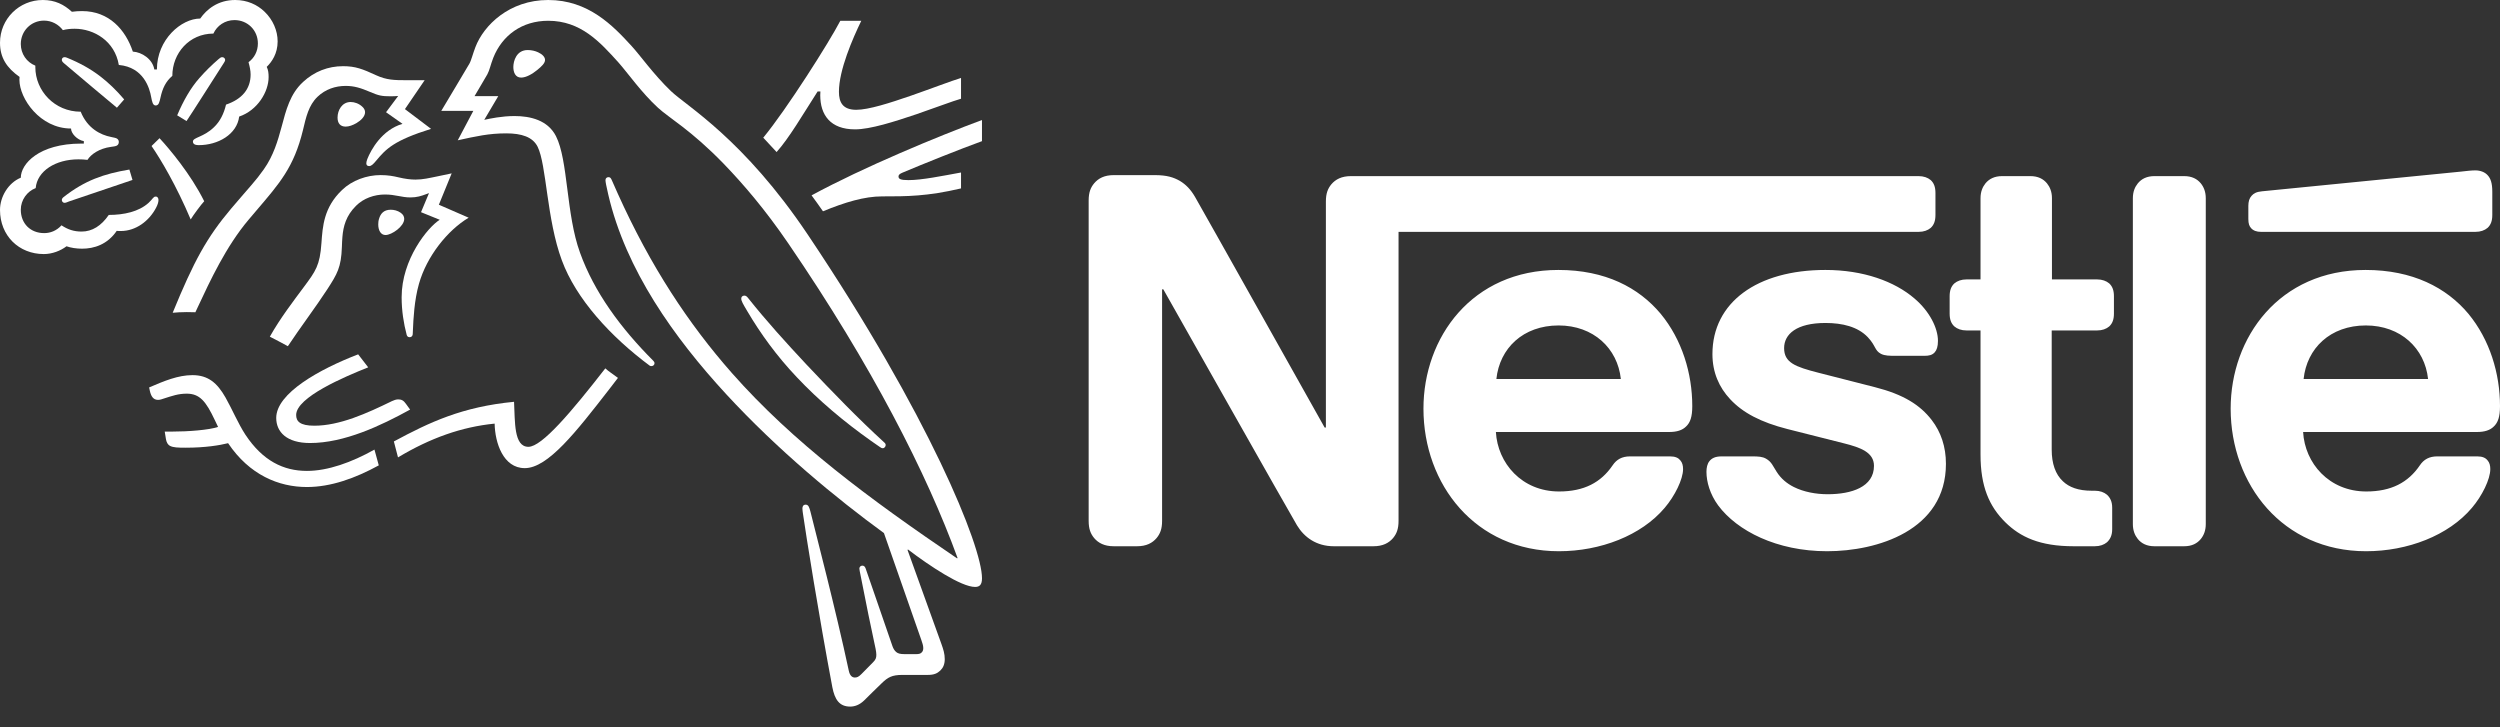 <svg width="110" height="32" viewBox="0 0 110 32" fill="none" xmlns="http://www.w3.org/2000/svg">
<rect x="0" y="0" width="110" height="32" fill="#333333" stroke="none"/>
<path d="M58.579 8.11C58.426 8.297 58.339 8.505 58.339 8.866V18.811H58.284C58.284 18.811 52.841 9.107 52.578 8.658C52.392 8.34 52.184 8.121 51.91 7.957C51.636 7.804 51.351 7.705 50.803 7.705H49.008C48.591 7.705 48.328 7.847 48.142 8.067C47.989 8.252 47.901 8.461 47.901 8.822V22.918C47.901 23.279 47.989 23.487 48.142 23.674C48.328 23.892 48.591 24.035 49.008 24.035H50.026C50.442 24.035 50.705 23.892 50.891 23.674C51.044 23.487 51.132 23.279 51.132 22.918V12.732H51.187C51.187 12.732 56.838 22.742 57.068 23.115C57.386 23.64 57.922 24.035 58.689 24.035H60.43C60.846 24.035 61.109 23.892 61.296 23.674C61.449 23.487 61.536 23.279 61.536 22.918V10.202H84.415C84.646 10.202 84.82 10.137 84.952 10.027C85.094 9.895 85.16 9.72 85.16 9.458V8.494C85.16 8.231 85.094 8.055 84.952 7.924C84.82 7.815 84.646 7.749 84.415 7.749H59.445C59.029 7.749 58.766 7.891 58.579 8.11ZM68.568 11.878C64.767 11.878 62.632 14.846 62.632 17.979C62.632 21.319 64.921 24.254 68.59 24.254C70.419 24.254 72.215 23.564 73.244 22.348C73.693 21.823 74.055 21.088 74.055 20.64C74.055 20.486 74.022 20.355 73.935 20.256C73.847 20.147 73.715 20.081 73.485 20.081H71.722C71.371 20.081 71.131 20.212 70.955 20.475C70.441 21.231 69.696 21.625 68.6 21.625C66.957 21.625 65.896 20.377 65.819 19.008H73.442C73.781 19.008 74.022 18.931 74.186 18.767C74.373 18.592 74.46 18.34 74.46 17.868C74.46 16.434 74.011 14.945 73.069 13.805C72.105 12.655 70.638 11.878 68.568 11.878ZM80.319 11.878C77.319 11.878 75.347 13.302 75.347 15.58C75.347 16.39 75.643 17.047 76.125 17.562C76.684 18.165 77.483 18.581 78.644 18.877L81.152 19.511C81.842 19.687 82.455 19.895 82.455 20.497C82.455 21.428 81.469 21.746 80.418 21.746C79.903 21.746 79.367 21.647 78.928 21.428C78.622 21.275 78.359 21.056 78.173 20.76C78.008 20.508 77.954 20.322 77.702 20.18C77.548 20.092 77.362 20.081 77.111 20.081H75.752C75.457 20.081 75.315 20.169 75.216 20.289C75.118 20.409 75.084 20.585 75.084 20.76C75.084 21.198 75.238 21.746 75.6 22.239C76.431 23.355 78.173 24.254 80.396 24.254C82.587 24.254 85.621 23.345 85.621 20.409C85.621 19.654 85.401 19.008 84.996 18.482C84.481 17.814 83.748 17.354 82.499 17.036L80.013 16.401C78.983 16.138 78.501 15.952 78.501 15.316C78.501 14.703 79.049 14.211 80.319 14.211C81.064 14.211 81.743 14.375 82.182 14.835C82.543 15.219 82.477 15.416 82.762 15.569C82.937 15.656 83.134 15.656 83.441 15.656H84.678C84.876 15.656 85.018 15.624 85.127 15.503C85.216 15.404 85.27 15.251 85.27 14.999C85.27 14.429 84.897 13.696 84.241 13.137C83.365 12.381 81.985 11.878 80.319 11.878ZM87.143 12.294H86.529C86.3 12.294 86.124 12.36 85.993 12.469C85.85 12.601 85.784 12.776 85.784 13.039V13.795C85.784 14.058 85.85 14.232 85.993 14.364C86.124 14.474 86.3 14.54 86.529 14.54H87.143V20.004C87.143 21.406 87.526 22.282 88.238 22.984C88.895 23.629 89.749 24.035 91.239 24.035H92.169C92.4 24.035 92.575 23.969 92.707 23.86C92.849 23.728 92.936 23.553 92.936 23.29V22.337C92.936 22.074 92.849 21.899 92.707 21.768C92.575 21.658 92.4 21.592 92.169 21.592H92.038C91.447 21.592 91.042 21.439 90.768 21.176C90.439 20.87 90.275 20.398 90.275 19.785V14.54H92.269C92.499 14.54 92.674 14.474 92.805 14.364C92.947 14.232 93.013 14.058 93.013 13.795V13.039C93.013 12.776 92.947 12.601 92.805 12.469C92.674 12.36 92.499 12.294 92.269 12.294H90.286V8.723C90.286 8.439 90.198 8.231 90.067 8.067C89.902 7.87 89.673 7.749 89.334 7.749H88.096C87.756 7.749 87.526 7.87 87.361 8.067C87.23 8.231 87.143 8.439 87.143 8.723V12.294ZM93.846 23.06C93.846 23.345 93.933 23.553 94.065 23.717C94.228 23.914 94.459 24.035 94.798 24.035H96.101C96.441 24.035 96.671 23.914 96.835 23.717C96.967 23.553 97.054 23.345 97.054 23.06V8.724C97.054 8.439 96.967 8.231 96.835 8.067C96.671 7.87 96.441 7.749 96.101 7.749H94.798C94.459 7.749 94.228 7.87 94.065 8.067C93.933 8.231 93.846 8.439 93.846 8.724V23.06ZM65.841 16.675C65.983 15.327 67.013 14.32 68.579 14.32C70.112 14.32 71.174 15.327 71.317 16.675H65.841ZM108.916 10.202C109.145 10.202 109.321 10.137 109.452 10.027C109.595 9.895 109.661 9.72 109.661 9.458V8.439C109.661 8.044 109.584 7.847 109.452 7.705C109.332 7.573 109.134 7.497 108.916 7.497C108.74 7.497 108.566 7.519 108.27 7.552L99.529 8.417C99.278 8.439 99.157 8.515 99.07 8.614C98.971 8.723 98.927 8.866 98.927 9.063V9.632C98.927 9.852 98.971 9.95 99.048 10.038C99.146 10.148 99.289 10.202 99.486 10.202H108.916ZM104.086 11.878C100.285 11.878 98.149 14.846 98.149 17.979C98.149 21.319 100.439 24.254 104.108 24.254C105.937 24.254 107.733 23.564 108.762 22.348C109.211 21.823 109.573 21.088 109.573 20.64C109.573 20.486 109.54 20.355 109.452 20.256C109.365 20.147 109.233 20.081 109.003 20.081H107.24C106.889 20.081 106.649 20.212 106.473 20.475C105.959 21.231 105.214 21.625 104.118 21.625C102.475 21.625 101.413 20.377 101.337 19.008H108.982C109.321 19.008 109.562 18.931 109.726 18.767C109.912 18.592 110 18.34 110 17.868C110 16.434 109.55 14.945 108.609 13.805C107.645 12.655 106.156 11.878 104.086 11.878ZM101.359 16.675C101.501 15.327 102.531 14.32 104.097 14.32C105.63 14.32 106.692 15.327 106.835 16.675H101.359Z" fill="white"/>
<path d="M35.549 10.333C32.714 6.104 30.223 4.679 29.522 4.009C28.752 3.269 28.165 2.431 27.792 2.027C26.962 1.12 25.887 0 24.119 0C22.412 0 21.284 1.112 20.918 2.073C20.812 2.347 20.728 2.682 20.652 2.804C20.484 3.079 19.73 4.367 19.417 4.877H20.827L20.141 6.173C20.941 5.997 21.512 5.868 22.275 5.868C22.953 5.868 23.44 6.028 23.654 6.454C24.05 7.247 24.05 9.647 24.721 11.454C25.346 13.152 26.87 14.814 28.584 16.087C28.607 16.101 28.63 16.109 28.66 16.109C28.744 16.109 28.798 16.049 28.798 15.987C28.798 15.941 28.782 15.911 28.744 15.873C27.312 14.44 26.146 12.856 25.521 11.119C24.903 9.427 25.003 7.049 24.462 5.989C24.103 5.289 23.342 5.106 22.64 5.106C22.077 5.106 21.55 5.22 21.307 5.273L21.924 4.229H20.88C21.101 3.841 21.329 3.483 21.444 3.269C21.543 3.086 21.582 2.858 21.703 2.546C22.099 1.547 22.976 0.914 24.119 0.914C25.551 0.914 26.39 1.836 27.22 2.758C27.601 3.185 28.226 4.077 28.95 4.74C29.445 5.197 30.39 5.708 31.846 7.209C32.684 8.078 33.659 9.206 34.688 10.714C38.369 16.101 40.784 20.849 42.133 24.552L42.111 24.568C38.247 21.946 34.901 19.47 32.204 16.414C30.291 14.242 28.63 11.728 27.182 8.519C27.083 8.306 27 8.108 26.908 7.902C26.87 7.819 26.832 7.795 26.771 7.795C26.695 7.795 26.641 7.849 26.641 7.925C26.641 8.009 26.679 8.192 26.763 8.558C27.533 11.88 29.666 14.86 31.945 17.336C34.216 19.798 36.783 21.916 38.894 23.456L40.54 28.164C40.578 28.279 40.624 28.401 40.624 28.515C40.624 28.599 40.601 28.667 40.548 28.713C40.502 28.759 40.442 28.782 40.304 28.782H39.809C39.596 28.782 39.511 28.751 39.435 28.691C39.359 28.629 39.306 28.538 39.268 28.431C39.123 27.989 38.254 25.512 38.087 25.009C38.056 24.919 38.002 24.888 37.942 24.888C37.866 24.888 37.812 24.949 37.812 25.017C37.812 25.079 37.835 25.147 37.874 25.36C38.094 26.488 38.353 27.753 38.46 28.233C38.506 28.454 38.559 28.66 38.559 28.812C38.559 28.949 38.529 29.026 38.415 29.14L37.904 29.658C37.782 29.78 37.713 29.811 37.614 29.811C37.493 29.811 37.393 29.727 37.347 29.513C36.769 26.808 35.892 23.456 35.663 22.525C35.61 22.32 35.572 22.205 35.45 22.205C35.344 22.205 35.306 22.282 35.306 22.373C35.306 22.441 35.32 22.525 35.328 22.587C35.465 23.547 36.022 27.044 36.623 30.237C36.73 30.786 36.936 31.09 37.409 31.09C37.622 31.09 37.827 31.006 38.018 30.824C38.331 30.511 38.422 30.427 38.796 30.062C39.062 29.803 39.245 29.696 39.702 29.696H40.83C41.097 29.696 41.241 29.628 41.371 29.506C41.493 29.391 41.569 29.232 41.569 29.003C41.569 28.767 41.508 28.576 41.424 28.34C41.135 27.563 40.205 24.933 39.93 24.195L39.954 24.179C40.906 24.903 42.293 25.825 42.903 25.825C43.093 25.825 43.208 25.741 43.208 25.444C43.208 24.043 40.876 18.274 35.549 10.333Z" fill="white"/>
<path d="M9.389 1.478C9.548 1.128 9.899 0.884 10.318 0.884C10.89 0.884 11.347 1.326 11.347 1.913C11.347 2.255 11.187 2.553 10.935 2.736C10.989 2.934 11.027 3.109 11.027 3.277C11.027 3.917 10.646 4.366 9.945 4.603C9.854 4.991 9.686 5.342 9.411 5.601C8.954 6.043 8.489 6.043 8.489 6.226C8.489 6.325 8.558 6.386 8.748 6.386C9.594 6.386 10.425 5.914 10.524 5.129C11.332 4.855 11.819 4.039 11.819 3.392C11.819 3.223 11.804 3.079 11.736 2.942C11.957 2.728 12.216 2.362 12.216 1.822C12.216 1.349 12.009 0.869 11.644 0.518C11.324 0.206 10.874 -1.71661e-05 10.349 -1.71661e-05C9.587 -1.71661e-05 9.091 0.412 8.81 0.816C7.978 0.816 6.904 1.738 6.904 3.056H6.79C6.713 2.599 6.241 2.293 5.845 2.271C5.525 1.311 4.801 0.488 3.612 0.488C3.475 0.488 3.308 0.496 3.163 0.518C2.813 0.198 2.424 -1.71661e-05 1.883 -1.71661e-05C0.846 -1.71661e-05 0 0.831 0 1.882C0 2.538 0.297 2.987 0.861 3.384C0.861 3.384 0.854 3.468 0.854 3.506C0.854 4.344 1.768 5.655 3.125 5.655C3.125 5.867 3.392 6.158 3.689 6.21V6.318H3.574C1.707 6.318 0.915 7.217 0.915 7.819C0.359 8.047 0 8.664 0 9.236C0 10.371 0.831 11.179 1.929 11.179C2.294 11.179 2.667 11.035 2.927 10.836C3.117 10.904 3.361 10.942 3.612 10.942C4.138 10.942 4.725 10.76 5.136 10.158C5.198 10.165 5.25 10.165 5.312 10.165C5.982 10.165 6.561 9.723 6.866 9.144C6.942 9 6.973 8.886 6.973 8.801C6.973 8.718 6.935 8.649 6.851 8.649C6.744 8.649 6.729 8.748 6.539 8.924C6.112 9.313 5.456 9.457 4.785 9.457C4.458 9.937 4.054 10.189 3.59 10.189C3.246 10.189 2.98 10.097 2.706 9.914C2.484 10.158 2.21 10.257 1.943 10.257C1.342 10.257 0.915 9.838 0.915 9.228C0.915 8.801 1.189 8.421 1.57 8.276C1.638 7.521 2.446 7.011 3.452 7.011C3.582 7.011 3.711 7.018 3.849 7.034C4.001 6.79 4.366 6.531 4.885 6.462C4.992 6.447 5.075 6.439 5.136 6.409C5.198 6.378 5.228 6.318 5.228 6.248C5.228 6.188 5.205 6.134 5.144 6.096C5.091 6.066 4.999 6.051 4.893 6.028C4.412 5.936 3.841 5.639 3.551 4.915C2.401 4.915 1.555 3.993 1.555 2.957V2.889C1.173 2.736 0.915 2.37 0.915 1.936C0.915 1.364 1.364 0.907 1.936 0.907C2.279 0.907 2.576 1.075 2.767 1.326C2.927 1.281 3.109 1.265 3.284 1.265C4.138 1.265 5.052 1.806 5.228 2.858C6.325 2.957 6.585 3.887 6.653 4.276C6.691 4.473 6.721 4.641 6.851 4.641C6.988 4.641 7.018 4.488 7.064 4.283C7.148 3.894 7.293 3.582 7.583 3.338C7.583 2.339 8.329 1.478 9.389 1.478Z" fill="white"/>
<path d="M11.606 7.453C11.248 7.963 10.989 8.215 10.174 9.175C9.099 10.448 8.535 11.477 7.598 13.762C7.751 13.747 7.972 13.732 8.215 13.732C8.337 13.732 8.436 13.732 8.597 13.739L8.711 13.495C9.237 12.368 9.945 10.843 10.936 9.67L11.279 9.266C12.299 8.07 12.932 7.361 13.329 5.73C13.466 5.151 13.58 4.634 13.969 4.26C14.319 3.924 14.761 3.78 15.21 3.78C15.592 3.78 15.874 3.872 16.285 4.046C16.659 4.206 16.795 4.237 17.192 4.237C17.329 4.237 17.428 4.229 17.52 4.222L16.986 4.938L17.71 5.449C16.803 5.715 16.323 6.592 16.163 6.995C16.133 7.079 16.118 7.133 16.118 7.186C16.118 7.248 16.148 7.308 16.24 7.308C16.338 7.308 16.414 7.232 16.544 7.079C16.986 6.546 17.337 6.18 18.967 5.67L17.817 4.801L18.685 3.529H17.87C17.352 3.529 17.009 3.521 16.559 3.315C15.949 3.033 15.637 2.912 15.096 2.912C14.434 2.912 13.831 3.147 13.336 3.605C12.764 4.13 12.589 4.832 12.384 5.602C12.223 6.195 12.033 6.851 11.606 7.453Z" fill="white"/>
<path d="M13.359 12.642C12.924 13.229 12.33 13.998 11.873 14.814C12.018 14.883 12.498 15.142 12.666 15.233C13.191 14.44 13.923 13.466 14.403 12.726C14.837 12.055 15.013 11.766 15.043 10.866C15.051 10.714 15.051 10.569 15.066 10.425C15.104 9.96 15.226 9.487 15.668 9.053C15.995 8.725 16.468 8.558 16.941 8.558C17.398 8.558 17.664 8.687 18.061 8.687C18.342 8.687 18.548 8.619 18.731 8.55L18.876 8.497L18.525 9.336L19.348 9.67C18.823 9.998 17.672 11.408 17.672 13.077C17.672 13.679 17.763 14.235 17.893 14.73C17.908 14.783 17.939 14.837 18.023 14.837C18.099 14.837 18.152 14.791 18.16 14.707L18.168 14.532C18.19 14.021 18.228 13.214 18.434 12.49C18.777 11.271 19.699 10.127 20.621 9.579L19.31 9.008L19.874 7.628L19.257 7.758C18.884 7.834 18.609 7.902 18.282 7.902C18.068 7.902 17.825 7.872 17.535 7.803C17.314 7.75 17.077 7.704 16.743 7.704C16.14 7.704 15.492 7.933 15.051 8.359C14.243 9.129 14.197 9.96 14.143 10.7C14.075 11.682 13.892 11.926 13.359 12.642Z" fill="white"/>
<path d="M32.912 13.107C32.858 13.039 32.813 13.007 32.752 13.007C32.66 13.007 32.615 13.069 32.615 13.137C32.615 13.244 32.691 13.374 32.882 13.694C33.461 14.677 34.177 15.667 35.061 16.598C36.013 17.61 37.133 18.555 38.33 19.401L38.703 19.66C38.757 19.699 38.795 19.722 38.841 19.722C38.917 19.722 38.97 19.645 38.97 19.584C38.97 19.546 38.955 19.507 38.909 19.469C37.797 18.456 36.6 17.222 35.48 16.034C34.603 15.096 33.704 14.106 32.912 13.107Z" fill="white"/>
<path d="M8.39 9.655C8.504 9.465 8.847 9 8.985 8.855C8.398 7.667 7.438 6.531 7.019 6.081L6.668 6.424C7.072 7.011 7.75 8.146 8.39 9.655Z" fill="white"/>
<path d="M2.805 2.774C2.735 2.713 2.721 2.675 2.721 2.629C2.721 2.576 2.759 2.515 2.843 2.515C2.873 2.515 2.903 2.523 2.942 2.538C3.505 2.766 3.986 3.033 4.413 3.361C4.77 3.635 5.121 3.971 5.463 4.374L5.144 4.74C4.748 4.412 3.467 3.338 2.805 2.774Z" fill="white"/>
<path d="M8.207 5.327L7.796 5.075C8.062 4.443 8.39 3.864 8.778 3.429C9.053 3.117 9.312 2.865 9.602 2.614C9.67 2.561 9.708 2.515 9.777 2.515C9.853 2.515 9.907 2.576 9.907 2.637C9.907 2.667 9.891 2.705 9.861 2.751C9.396 3.475 8.489 4.908 8.207 5.327Z" fill="white"/>
<path d="M3.041 8.862C2.942 8.9 2.896 8.924 2.843 8.924C2.76 8.924 2.721 8.855 2.721 8.801C2.721 8.748 2.744 8.718 2.798 8.671C3.734 7.94 4.558 7.651 5.693 7.46L5.83 7.918L3.041 8.862Z" fill="white"/>
<path d="M22.587 2.95C22.587 2.683 22.724 2.202 23.219 2.202C23.387 2.202 23.547 2.24 23.677 2.301C23.86 2.385 23.982 2.507 23.982 2.637C23.982 2.774 23.844 2.912 23.639 3.079C23.425 3.254 23.151 3.414 22.93 3.414C22.664 3.414 22.587 3.162 22.587 2.95Z" fill="white"/>
<path d="M14.852 5.174C14.852 4.847 15.05 4.488 15.431 4.488C15.598 4.488 15.796 4.557 15.941 4.695C16.025 4.771 16.063 4.854 16.063 4.938C16.063 5.122 15.888 5.296 15.682 5.418C15.522 5.51 15.354 5.571 15.21 5.571C14.973 5.571 14.852 5.425 14.852 5.174Z" fill="white"/>
<path d="M16.643 9.876C16.643 9.8 16.65 9.708 16.681 9.617C16.742 9.419 16.871 9.228 17.191 9.228C17.336 9.228 17.495 9.266 17.625 9.358C17.74 9.435 17.786 9.533 17.786 9.632C17.786 9.96 17.237 10.341 16.962 10.341C16.764 10.341 16.643 10.15 16.643 9.876Z" fill="white"/>
<path d="M13.64 19.493C12.612 19.493 12.154 19.005 12.154 18.388C12.154 17.305 14.052 16.247 15.759 15.591L16.201 16.163C15.149 16.581 13.031 17.482 13.031 18.259C13.031 18.533 13.191 18.731 13.831 18.731C14.944 18.731 16.14 18.189 17.245 17.649C17.329 17.61 17.428 17.573 17.52 17.573C17.664 17.573 17.756 17.618 17.862 17.77L18.045 18.022C16.757 18.731 15.149 19.493 13.64 19.493Z" fill="white"/>
<path d="M16.476 19.782C15.47 20.346 14.426 20.72 13.504 20.72C12.475 20.72 11.56 20.278 10.798 19.127C10.479 18.639 10.227 18.03 9.922 17.489C9.557 16.849 9.16 16.506 8.467 16.506C7.834 16.506 7.217 16.765 6.562 17.047L6.592 17.192C6.645 17.428 6.737 17.595 6.957 17.595C7.057 17.595 7.156 17.55 7.21 17.535C7.575 17.42 7.841 17.321 8.215 17.321C8.787 17.321 9.061 17.657 9.449 18.479L9.595 18.784C9.198 18.922 8.268 18.99 7.575 18.99H7.248L7.301 19.318C7.324 19.455 7.377 19.569 7.491 19.623C7.628 19.691 7.827 19.699 8.17 19.699C9.038 19.699 9.671 19.592 10.036 19.5C10.974 20.895 12.261 21.429 13.504 21.429C14.562 21.429 15.637 21.04 16.666 20.476L16.476 19.782Z" fill="white"/>
<path d="M17.512 20.125L17.33 19.424C18.899 18.579 20.332 17.9 22.618 17.679C22.664 18.555 22.602 19.66 23.25 19.66C23.844 19.66 25.14 18.128 26.634 16.208C26.771 16.338 26.991 16.475 27.19 16.627L26.809 17.123C25.353 18.998 24.111 20.598 23.09 20.598C22.138 20.598 21.779 19.477 21.764 18.639C20.309 18.784 18.937 19.272 17.512 20.125Z" fill="white"/>
<path d="M37.675 4.831C37.081 4.831 36.913 4.503 36.913 4.039C36.913 3.079 37.516 1.7 37.897 0.914H36.974C36.494 1.844 34.604 4.824 33.583 6.058L34.17 6.69C34.718 6.081 35.321 5.045 35.976 4.023H36.098C36.098 4.077 36.091 4.138 36.091 4.191C36.091 5.053 36.532 5.692 37.622 5.692C38.292 5.692 39.344 5.357 40.335 5.022C41.158 4.74 41.912 4.45 42.285 4.344V3.43C41.859 3.559 40.99 3.894 40.091 4.207C39.146 4.534 38.216 4.831 37.675 4.831Z" fill="white"/>
<path d="M39.709 7.597C40.624 7.209 42.262 6.554 43.207 6.211V5.281C41.31 5.982 37.979 7.362 35.709 8.596C35.77 8.672 36.166 9.228 36.211 9.297C37.172 8.901 38.033 8.641 38.81 8.641C39.9 8.641 40.791 8.641 42.285 8.29V7.59C41.447 7.743 40.555 7.925 39.976 7.925C39.633 7.925 39.534 7.879 39.534 7.765C39.534 7.697 39.58 7.651 39.709 7.597Z" fill="white"/>
</svg>
